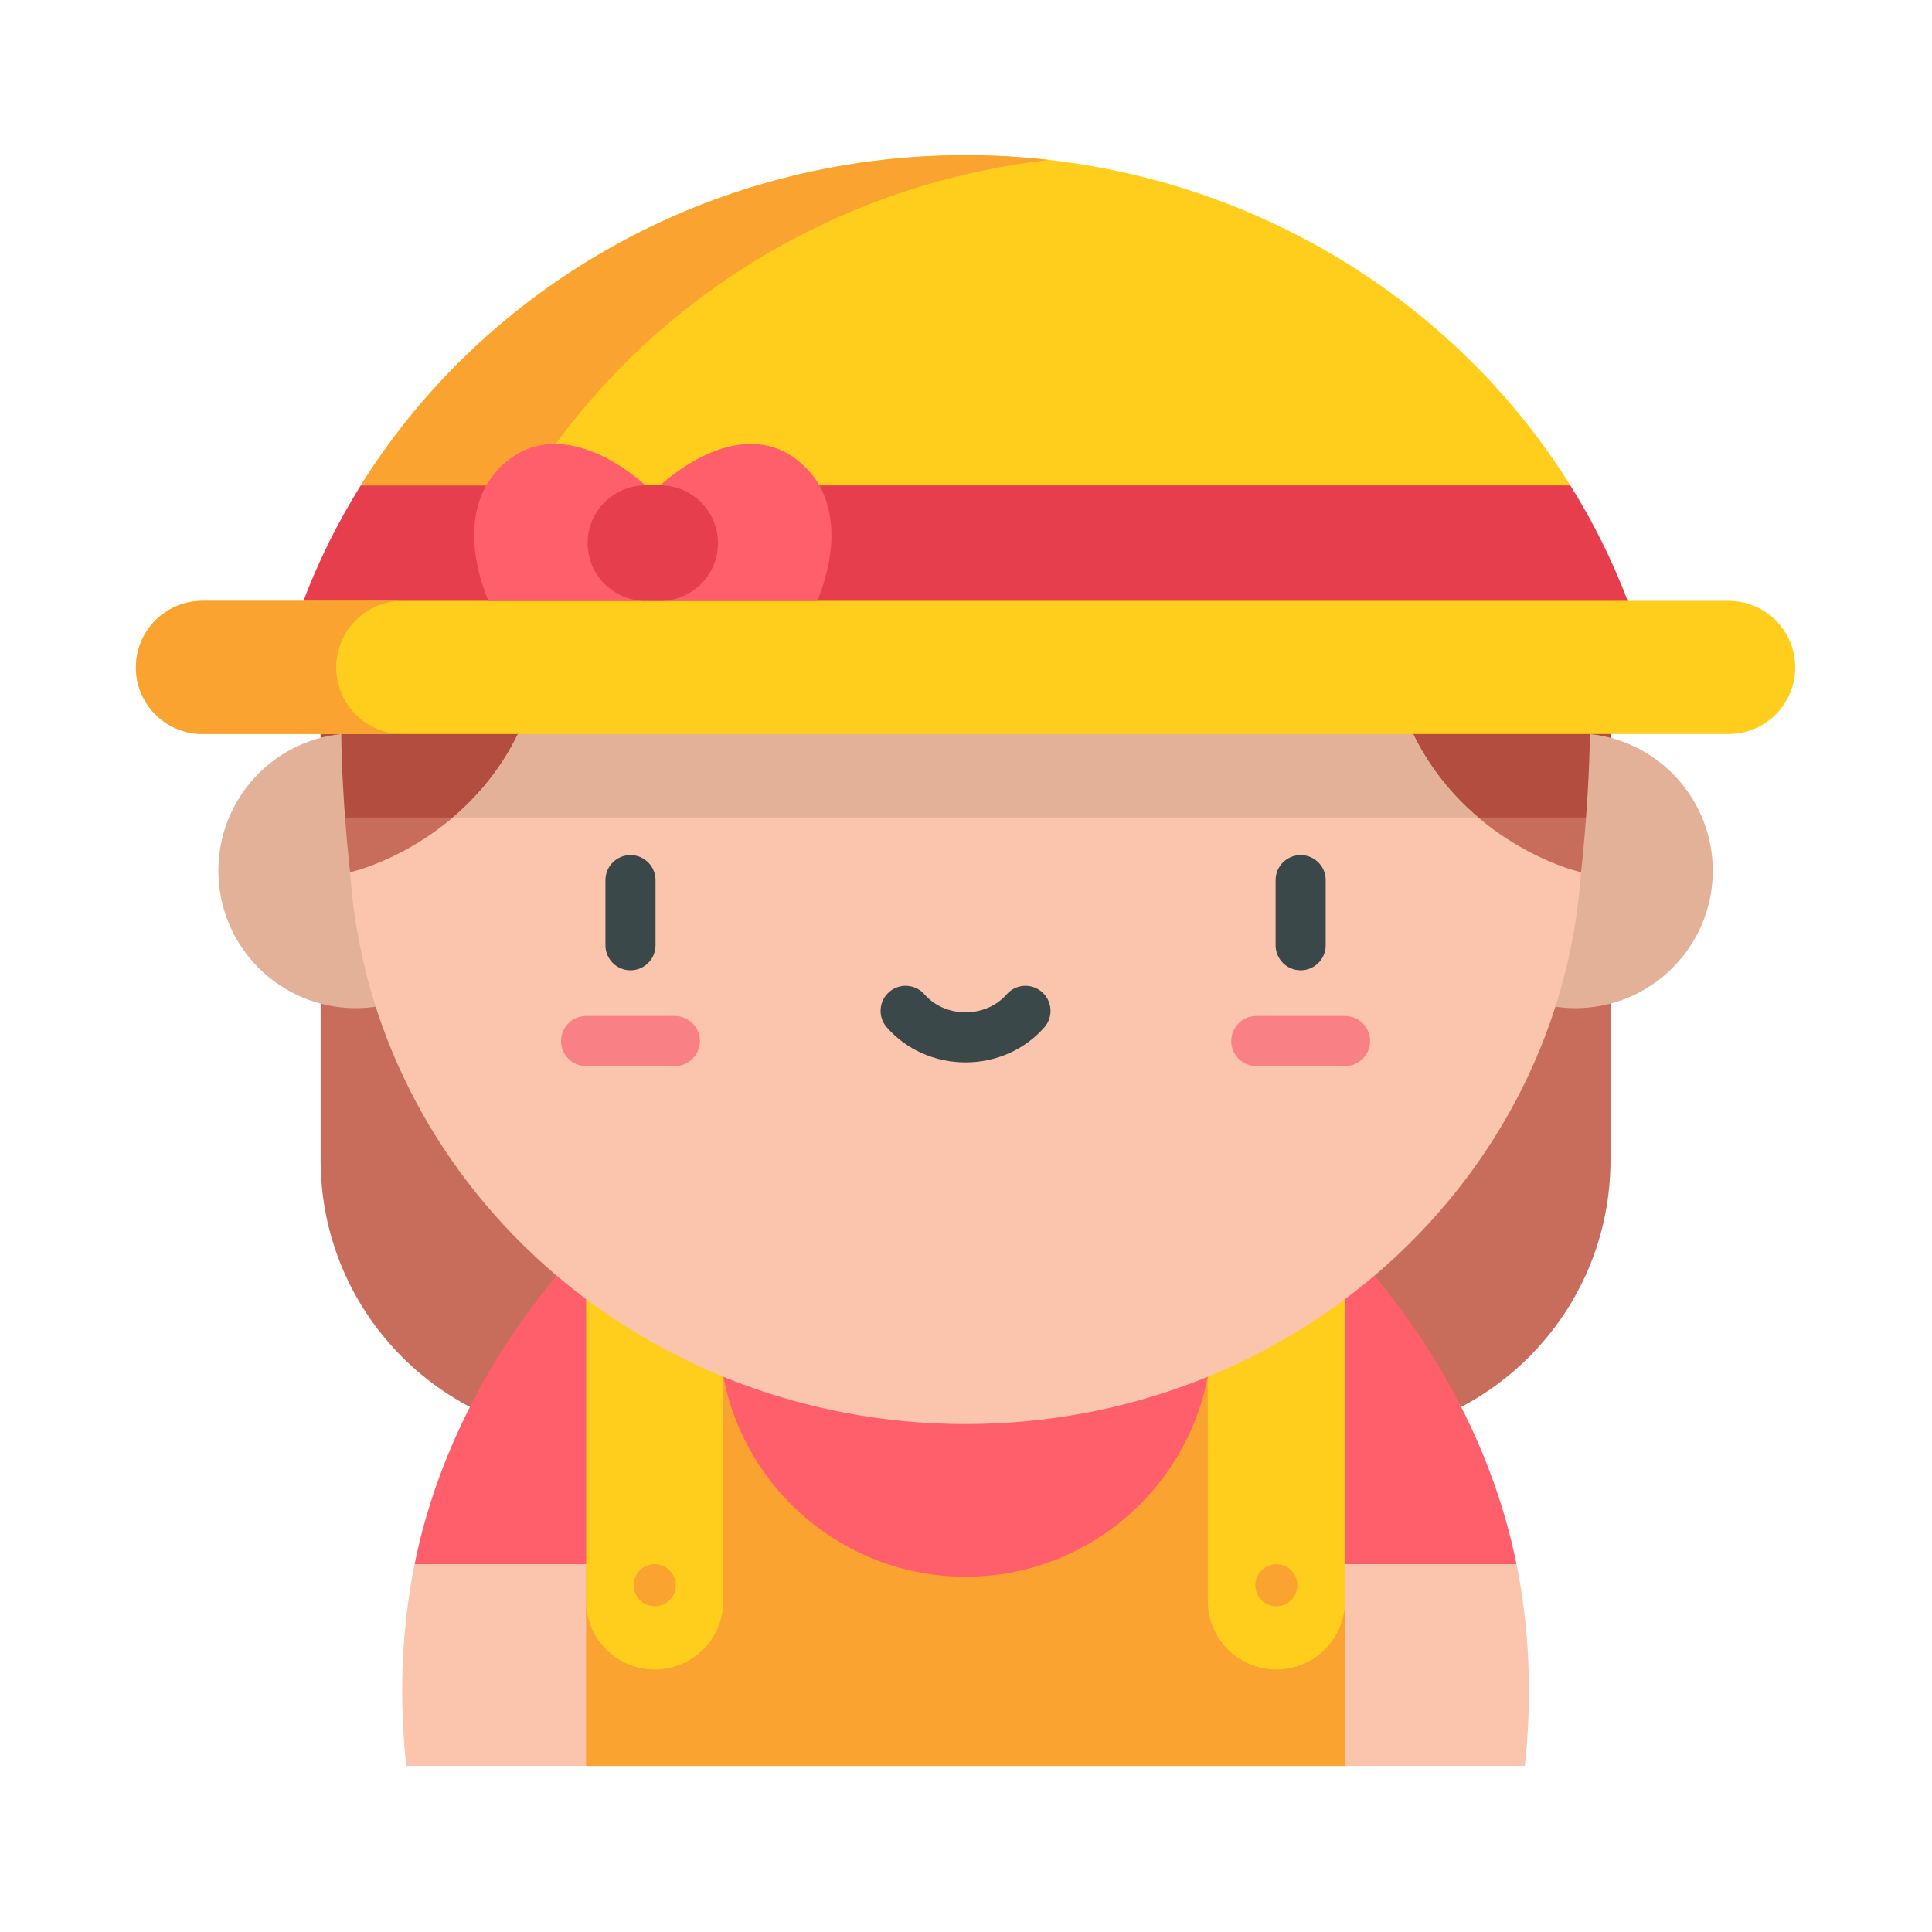 <?xml version="1.0" encoding="UTF-8"?>
<svg width="100px" height="100px" viewBox="0 0 100 100" version="1.1" xmlns="http://www.w3.org/2000/svg" xmlns:xlink="http://www.w3.org/1999/xlink">
    <!-- Generator: Sketch 51.1 (57501) - http://www.bohemiancoding.com/sketch -->
    <title>037-gardener</title>
    <desc>Created with Sketch.</desc>
    <defs></defs>
    <g id="037-gardener" stroke="none" stroke-width="1" fill="none" fill-rule="evenodd">
        <rect id="Rectangle" x="0" y="0" width="100" height="100"></rect>
        <g transform="translate(7, 8)" fill-rule="nonzero">
            <path d="M9.595,26.546 L9.595,52.046 C9.595,60.011 16.053,66.469 24.019,66.469 L61.935,66.469 C69.901,66.469 76.359,60.011 76.359,52.046 L76.359,26.546 L9.595,26.546 Z" id="Shape" fill="#C86D5C"></path>
            <polygon id="Shape" fill="#FAA330" points="62.619 59.242 62.619 59.242 23.335 59.242 23.335 59.242 18.899 65.709 18.899 77.604 23.335 83.404 62.619 83.404 67.056 71.323"></polygon>
            <path d="M74.28,17.124 L65.608,11.406 L25.633,11.406 L11.674,17.124 C10.498,19.008 9.5,21.008 8.705,23.099 L12.003,25.169 L73.48,25.169 L77.25,23.099 C76.454,21.007 75.456,19.008 74.28,17.124 Z" id="Shape" fill="#E63E4C"></path>
            <path d="M74.28,17.124 L11.674,17.124 C18.058,6.893 29.702,0.034 42.977,0.034 C56.253,0.034 67.896,6.893 74.28,17.124 Z" id="Shape" fill="#FFCE1C"></path>
            <path d="M47.297,0.279 C45.88,0.117 44.439,0.034 42.977,0.034 C29.702,0.034 18.058,6.893 11.674,17.124 L20.314,17.124 C25.996,8.019 35.842,1.585 47.297,0.279 Z" id="Shape" fill="#FAA330"></path>
            <rect id="Rectangle-path" fill="#B24D40" x="9.595" y="26.545" width="66.764" height="7.767"></rect>
            <g id="Group" transform="translate(4.285, 29.891)" fill="#E3B098">
                <path d="M6.835,7.261 C6.835,7.26 6.419,3.67 6.378,0.102 C2.803,0.479 0.017,3.502 0.017,7.176 C0.017,11.106 3.202,14.291 7.132,14.291 C7.483,14.291 7.827,14.264 8.164,14.216 L9.392,9.35 L6.835,7.261 Z" id="Shape"></path>
                <path d="M71.007,0.102 C70.966,3.67 70.549,7.26 70.549,7.26 L68.18,10.594 L69.222,14.215 C69.559,14.264 69.902,14.291 70.253,14.291 C74.182,14.291 77.368,11.105 77.368,7.176 C77.368,3.502 74.582,0.479 71.007,0.102 Z" id="Shape"></path>
            </g>
            <g id="Group" transform="translate(23.26, 58.558)" fill="#FFCE1C">
                <path d="M7.183,4.705 L3.914,0.09 L0.076,0.685 L0.076,0.685 L0.076,16.301 C0.076,18.263 1.667,19.853 3.628,19.853 C5.59,19.853 7.18,18.263 7.18,16.301 L7.18,4.706 L7.183,4.705 Z" id="Shape"></path>
                <path d="M39.359,0.685 L35.806,0.09 L32.252,4.704 L32.254,4.705 L32.254,16.301 C32.254,18.263 33.844,19.853 35.806,19.853 C37.768,19.853 39.358,18.263 39.358,16.301 L39.358,0.686 L39.359,0.685 Z" id="Shape"></path>
            </g>
            <g id="Group" transform="translate(14.384, 56.721)" fill="#FF5E6B">
                <path d="M16.058,6.541 C17.189,12.435 22.369,16.889 28.593,16.889 C34.816,16.889 39.997,12.435 41.127,6.541 L16.058,6.541 Z" id="Shape"></path>
                <path d="M7.428,1.307 C4.716,4.54 1.377,9.761 0.077,16.239 L4.514,18.417 L8.951,16.239 L8.951,2.521 L9.506,0.026 L7.428,1.307 Z" id="Shape"></path>
                <path d="M57.108,16.239 C55.808,9.761 52.469,4.54 49.757,1.307 L47.679,0.026 L48.234,2.521 L48.234,16.239 L52.671,18.417 L57.108,16.239 Z" id="Shape"></path>
            </g>
            <path d="M74.537,37.068 C74.537,37.068 68.896,35.643 66.143,29.992 L42.977,26.912 L19.811,29.992 C17.058,35.643 11.417,37.068 11.417,37.068 L11.12,37.151 L11.13,37.272 L11.13,37.272 C12.268,53.16 26.09,65.709 42.977,65.709 C59.906,65.709 73.757,53.096 74.834,37.152 L74.537,37.068 Z" id="Shape" fill="#FBC4AC"></path>
            <path d="M60.321,42.223 C59.605,42.223 59.025,41.643 59.025,40.927 L59.025,37.555 C59.025,36.839 59.605,36.259 60.321,36.259 C61.037,36.259 61.617,36.839 61.617,37.555 L61.617,40.927 C61.617,41.643 61.037,42.223 60.321,42.223 Z" id="Shape" fill="#3B484A"></path>
            <path d="M62.618,47.18 L58.025,47.18 C57.309,47.18 56.729,46.6 56.729,45.884 C56.729,45.168 57.309,44.588 58.025,44.588 L62.618,44.588 C63.334,44.588 63.914,45.168 63.914,45.884 C63.914,46.6 63.334,47.18 62.618,47.18 Z" id="Shape" fill="#F98084"></path>
            <path d="M25.633,42.223 C24.917,42.223 24.337,41.643 24.337,40.927 L24.337,37.555 C24.337,36.839 24.917,36.259 25.633,36.259 C26.349,36.259 26.929,36.839 26.929,37.555 L26.929,40.927 C26.929,41.643 26.349,42.223 25.633,42.223 Z" id="Shape" fill="#3B484A"></path>
            <path d="M27.929,47.18 L23.336,47.18 C22.62,47.18 22.04,46.6 22.04,45.884 C22.04,45.168 22.62,44.588 23.336,44.588 L27.929,44.588 C28.645,44.588 29.225,45.168 29.225,45.884 C29.225,46.6 28.645,47.18 27.929,47.18 Z" id="Shape" fill="#F98084"></path>
            <path d="M42.977,46.989 C41.394,46.989 39.908,46.327 38.899,45.174 C38.428,44.635 38.483,43.816 39.022,43.345 C39.561,42.874 40.379,42.929 40.851,43.468 C41.367,44.059 42.142,44.397 42.977,44.397 C43.812,44.397 44.587,44.059 45.103,43.468 C45.574,42.929 46.393,42.874 46.932,43.345 C47.471,43.816 47.526,44.635 47.055,45.174 C46.047,46.328 44.56,46.989 42.977,46.989 Z" id="Shape" fill="#3B484A"></path>
            <g id="Group" transform="translate(25.708, 72.942)" fill="#FAA330">
                <circle id="Oval" cx="33.357" cy="1.109" r="1.089"></circle>
                <circle id="Oval" cx="1.18" cy="1.109" r="1.089"></circle>
            </g>
            <g id="Group" transform="translate(13.772, 72.942)" fill="#FBC4AC">
                <path d="M58.155,10.463 L48.846,10.463 L48.846,0.019 L57.72,0.019 C57.776,0.282 57.826,0.549 57.873,0.819 C58.38,3.722 58.532,6.936 58.155,10.463 Z" id="Shape"></path>
                <path d="M0.255,10.463 L9.563,10.463 L9.563,0.019 L0.689,0.019 C0.634,0.282 0.584,0.549 0.537,0.819 C0.03,3.722 -0.123,6.936 0.255,10.463 Z" id="Shape"></path>
            </g>
            <path d="M19.811,29.992 C18.9,31.862 17.673,33.266 16.439,34.312 L69.515,34.312 C68.281,33.266 67.054,31.862 66.143,29.992 L42.977,26.912 L19.811,29.992 Z" id="Shape" fill="#E3B098"></path>
            <path d="M85.92,26.546 C85.92,28.449 84.377,29.992 82.473,29.992 L3.481,29.992 C1.577,29.992 0.034,28.449 0.034,26.546 C0.034,24.643 1.577,23.099 3.481,23.099 L82.473,23.099 C84.377,23.099 85.92,24.643 85.92,26.546 Z" id="Shape" fill="#FFCE1C"></path>
            <path d="M10.402,26.546 C10.402,24.642 11.946,23.099 13.85,23.099 L3.481,23.099 C1.577,23.099 0.034,24.643 0.034,26.546 C0.034,28.449 1.577,29.992 3.481,29.992 L13.85,29.992 C11.945,29.992 10.402,28.449 10.402,26.546 Z" id="Shape" fill="#FAA330"></path>
            <g id="Group" transform="translate(17.445, 14.894)" fill="#FF5E6B">
                <path d="M1.811,0.964 C-1.36,3.521 0.839,8.205 0.839,8.205 L8.959,8.205 L8.959,2.23 C8.959,2.229 4.983,-1.592 1.811,0.964 Z" id="Shape"></path>
                <path d="M16.876,0.964 C20.048,3.521 17.849,8.205 17.849,8.205 L9.729,8.205 L9.729,2.23 C9.729,2.229 13.705,-1.592 16.876,0.964 Z" id="Shape"></path>
            </g>
            <path d="M27.174,17.124 L26.403,17.124 C24.754,17.124 23.416,18.462 23.416,20.111 C23.416,21.761 24.754,23.099 26.403,23.099 L27.174,23.099 C28.824,23.099 30.161,21.761 30.161,20.111 C30.162,18.462 28.824,17.124 27.174,17.124 Z" id="Shape" fill="#E63E4C"></path>
        </g>
    </g>
</svg>